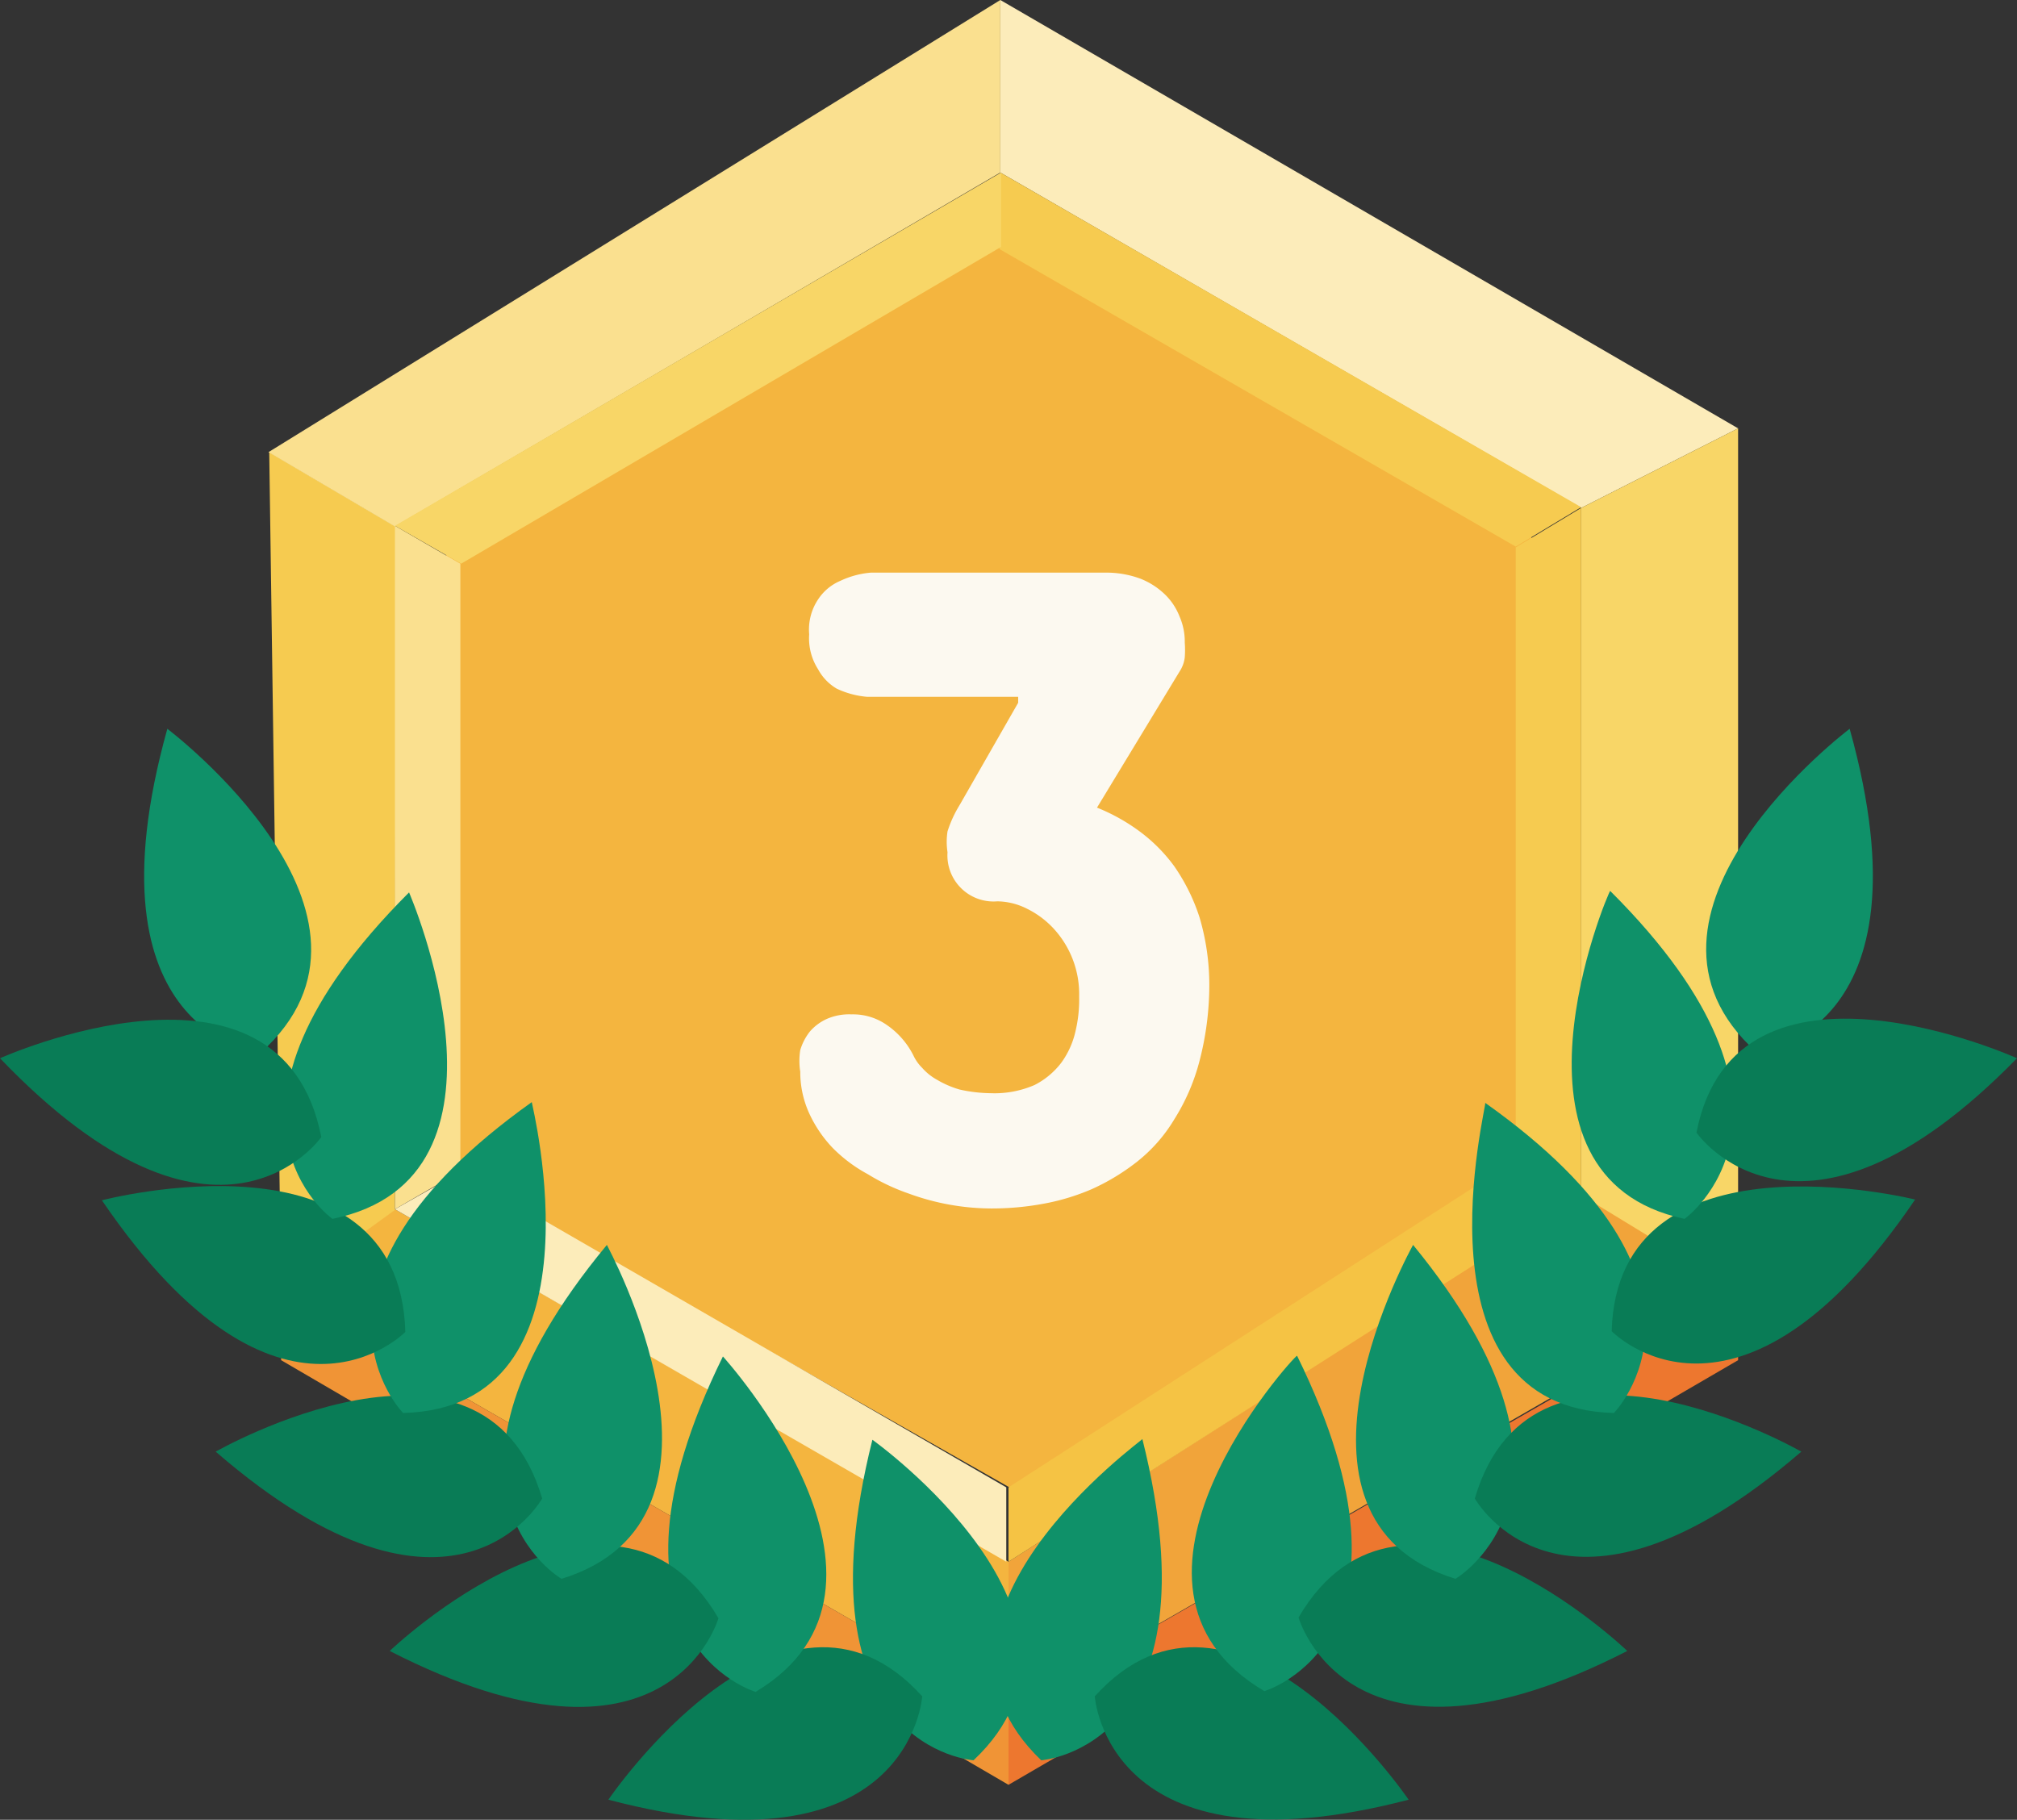 <svg xmlns="http://www.w3.org/2000/svg" viewBox="0 0 27.12 24.47"><rect x="0" y="0" width="27.12" height="24.47" fill="#333333" stroke="none"/><defs><style>.cls-1{fill:#f4b53f;}.cls-2{fill:#fcecba;}.cls-3{fill:#f8d667;}.cls-4{fill:#f1a43a;}.cls-5{fill:#f6cb50;}.cls-6{fill:#fae08f;}.cls-7{fill:#f5c344;}.cls-8{fill:#f09436;}.cls-9{fill:#ed772f;}.cls-10{fill:#fcf9f0;}.cls-11{fill:#0f9169;}.cls-12{fill:#097c56;}</style></defs><title>level_3_petit</title><g id="Calque_2" data-name="Calque 2"><g id="Calque_1-2" data-name="Calque 1"><g id="Groupe_850" data-name="Groupe 850"><g id="Groupe_60" data-name="Groupe 60"><g id="Groupe_59" data-name="Groupe 59"><path id="Tracé_2432" data-name="Tracé 2432" class="cls-1" d="M6,15.7V7.29l7.45-4.35,7.14,4.13v8.47l-7,4.47Z"/><path id="Tracé_2433" data-name="Tracé 2433" class="cls-2" d="M13.45,2.32V0l9.92,5.76L21.26,6.83Z"/><path id="Tracé_2434" data-name="Tracé 2434" class="cls-3" d="M21.26,16.09l2.11,1.29V5.76L21.26,6.83Z"/><path id="Tracé_2435" data-name="Tracé 2435" class="cls-4" d="M13.56,21v2l9.8-5.65-2.1-1.28Z"/><path id="Tracé_2436" data-name="Tracé 2436" class="cls-1" d="M5.31,16.26,3.78,17.37,13.56,23V21Z"/><path id="Tracé_2437" data-name="Tracé 2437" class="cls-5" d="M5.32,7.08l-1.7-1,.16,11.3,1.53-1.11Z"/><path id="Tracé_2438" data-name="Tracé 2438" class="cls-6" d="M13.45,0V2.32L5.31,7.08l-1.7-1Z"/><path id="Tracé_2439" data-name="Tracé 2439" class="cls-6" d="M6.19,7.58l-.88-.51v9.19l.88-.51Z"/><path id="Tracé_2440" data-name="Tracé 2440" class="cls-2" d="M13.53,20l0,1L5.31,16.26l.88-.5Z"/><path id="Tracé_2441" data-name="Tracé 2441" class="cls-7" d="M20.38,15.6l.88.49L13.56,21l0-1Z"/><path id="Tracé_2442" data-name="Tracé 2442" class="cls-5" d="M21.26,6.83l-.88.53v8.23l.88.5Z"/><path id="Tracé_2443" data-name="Tracé 2443" class="cls-5" d="M13.44,3.35l6.94,4,.88-.53L13.45,2.32Z"/><path id="Tracé_2444" data-name="Tracé 2444" class="cls-3" d="M5.31,7.07l8.15-4.75,0,1L6.2,7.58Z"/><path id="Tracé_2445" data-name="Tracé 2445" class="cls-8" d="M3.78,17.37v.92L13.56,24V23Z"/><path id="Tracé_2446" data-name="Tracé 2446" class="cls-9" d="M23.37,17.37v.92L13.56,24V23Z"/></g><path id="Tracé_2448" data-name="Tracé 2448" class="cls-10" d="M13.69,9.45V9.37h-1.6l-.43,0a1.19,1.19,0,0,1-.41-.11A.67.67,0,0,1,11,9a.77.77,0,0,1-.12-.47A.73.73,0,0,1,11,8.06a.67.67,0,0,1,.3-.25,1.19,1.19,0,0,1,.41-.11l.43,0h2.75a1.32,1.32,0,0,1,.44.08,1,1,0,0,1,.33.21.83.83,0,0,1,.2.3.84.84,0,0,1,.07.35,1.36,1.36,0,0,1,0,.2.44.44,0,0,1-.07.19l-1.11,1.83a2.57,2.57,0,0,1,.56.31,2.19,2.19,0,0,1,.48.48,2.61,2.61,0,0,1,.34.69,3.2,3.2,0,0,1,.13.92,4.06,4.06,0,0,1-.13,1,2.78,2.78,0,0,1-.34.79,2.1,2.1,0,0,1-.5.57,2.92,2.92,0,0,1-.61.37,3,3,0,0,1-.67.2,3.82,3.82,0,0,1-.68.06,3.25,3.25,0,0,1-1.11-.2,2.77,2.77,0,0,1-.55-.26,2,2,0,0,1-.47-.35,1.7,1.7,0,0,1-.32-.47,1.34,1.34,0,0,1-.12-.56.92.92,0,0,1,0-.29.75.75,0,0,1,.13-.25.66.66,0,0,1,.23-.17.75.75,0,0,1,.33-.06.79.79,0,0,1,.47.14,1.09,1.09,0,0,1,.37.43.58.58,0,0,0,.11.15.74.74,0,0,0,.2.16,1.3,1.3,0,0,0,.3.13,2,2,0,0,0,.42.05,1.35,1.35,0,0,0,.59-.11,1.05,1.05,0,0,0,.36-.3,1.14,1.14,0,0,0,.19-.42,1.83,1.83,0,0,0,.05-.47,1.3,1.3,0,0,0-.34-.91,1.22,1.22,0,0,0-.36-.27.91.91,0,0,0-.4-.1.62.62,0,0,1-.67-.66.92.92,0,0,1,0-.28,1.58,1.58,0,0,1,.16-.35Z"/></g><g id="Groupe_850-2" data-name="Groupe 850-2"><path id="Tracé_3702" data-name="Tracé 3702" class="cls-11" d="M14,23.67s2.4-.17,1.36-4.32C15.39,19.35,12,21.76,14,23.67Z"/><path id="Tracé_3703" data-name="Tracé 3703" class="cls-12" d="M18.94,24.2s-2.35-3.46-4.22-1.39c0,0,.16,2.45,4.22,1.39"/><path id="Tracé_3704" data-name="Tracé 3704" class="cls-11" d="M17,22.74s2.32-.68.44-4.51C17.4,18.23,14.59,21.32,17,22.74Z"/><path id="Tracé_3705" data-name="Tracé 3705" class="cls-12" d="M21.88,22.2s-3-2.88-4.42-.45c0,0,.67,2.37,4.42.45"/><path id="Tracé_3706" data-name="Tracé 3706" class="cls-11" d="M19.57,21.23S21.67,20,19,16.74C19,16.74,16.94,20.42,19.57,21.23Z"/><path id="Tracé_3707" data-name="Tracé 3707" class="cls-12" d="M24.22,19.52s-3.6-2.07-4.39.63c0,0,1.19,2.13,4.39-.63"/><path id="Tracé_3708" data-name="Tracé 3708" class="cls-11" d="M21.7,19s1.71-1.73-1.73-4.17C20,14.84,18.94,18.93,21.7,19Z"/><path id="Tracé_3709" data-name="Tracé 3709" class="cls-11" d="M23.62,14.15s2.4-.23,1.25-4.35C24.87,9.8,21.55,12.3,23.62,14.15Z"/><path id="Tracé_3710" data-name="Tracé 3710" class="cls-12" d="M25.75,16.13s-4-1-4.08,1.77c0,0,1.69,1.75,4.08-1.77"/><path id="Tracé_3711" data-name="Tracé 3711" class="cls-11" d="M22.65,16.39s2-1.42-1-4.41C21.62,12,20,15.83,22.65,16.39Z"/><path id="Tracé_3712" data-name="Tracé 3712" class="cls-12" d="M27.12,14.23s-3.78-1.71-4.31,1c0,0,1.38,2,4.31-1"/></g><g id="Groupe_851" data-name="Groupe 851"><path id="Tracé_3713" data-name="Tracé 3713" class="cls-11" d="M13.09,23.67s-2.4-.16-1.36-4.31C11.73,19.36,15.11,21.77,13.09,23.67Z"/><path id="Tracé_3714" data-name="Tracé 3714" class="cls-12" d="M8.18,24.2s2.35-3.46,4.22-1.39c0,0-.16,2.46-4.22,1.39"/><path id="Tracé_3715" data-name="Tracé 3715" class="cls-11" d="M10.16,22.75s-2.32-.68-.44-4.51C9.72,18.24,12.53,21.33,10.16,22.75Z"/><path id="Tracé_3716" data-name="Tracé 3716" class="cls-12" d="M5.24,22.2s3-2.87,4.42-.44c0,0-.67,2.36-4.42.44"/><path id="Tracé_3717" data-name="Tracé 3717" class="cls-11" d="M7.55,21.23s-2.1-1.22.61-4.49C8.16,16.75,10.18,20.42,7.55,21.23Z"/><path id="Tracé_3718" data-name="Tracé 3718" class="cls-12" d="M2.9,19.52s3.6-2.06,4.39.63c0,0-1.19,2.14-4.39-.63"/><path id="Tracé_3719" data-name="Tracé 3719" class="cls-11" d="M5.42,19s-1.71-1.73,1.73-4.18C7.15,14.85,8.18,18.93,5.42,19Z"/><path id="Tracé_3720" data-name="Tracé 3720" class="cls-11" d="M3.5,14.16S1.1,13.92,2.25,9.8C2.25,9.8,5.58,12.31,3.5,14.16Z"/><path id="Tracé_3721" data-name="Tracé 3721" class="cls-12" d="M1.37,16.14s4-1.05,4.08,1.77c0,0-1.69,1.74-4.08-1.77"/><path id="Tracé_3722" data-name="Tracé 3722" class="cls-11" d="M4.47,16.39S2.5,15,5.5,12C5.5,12,7.17,15.84,4.47,16.39Z"/><path id="Tracé_3723" data-name="Tracé 3723" class="cls-12" d="M0,14.23s3.78-1.7,4.32,1.06c0,0-1.39,2-4.32-1.06"/></g></g></g></g></svg>